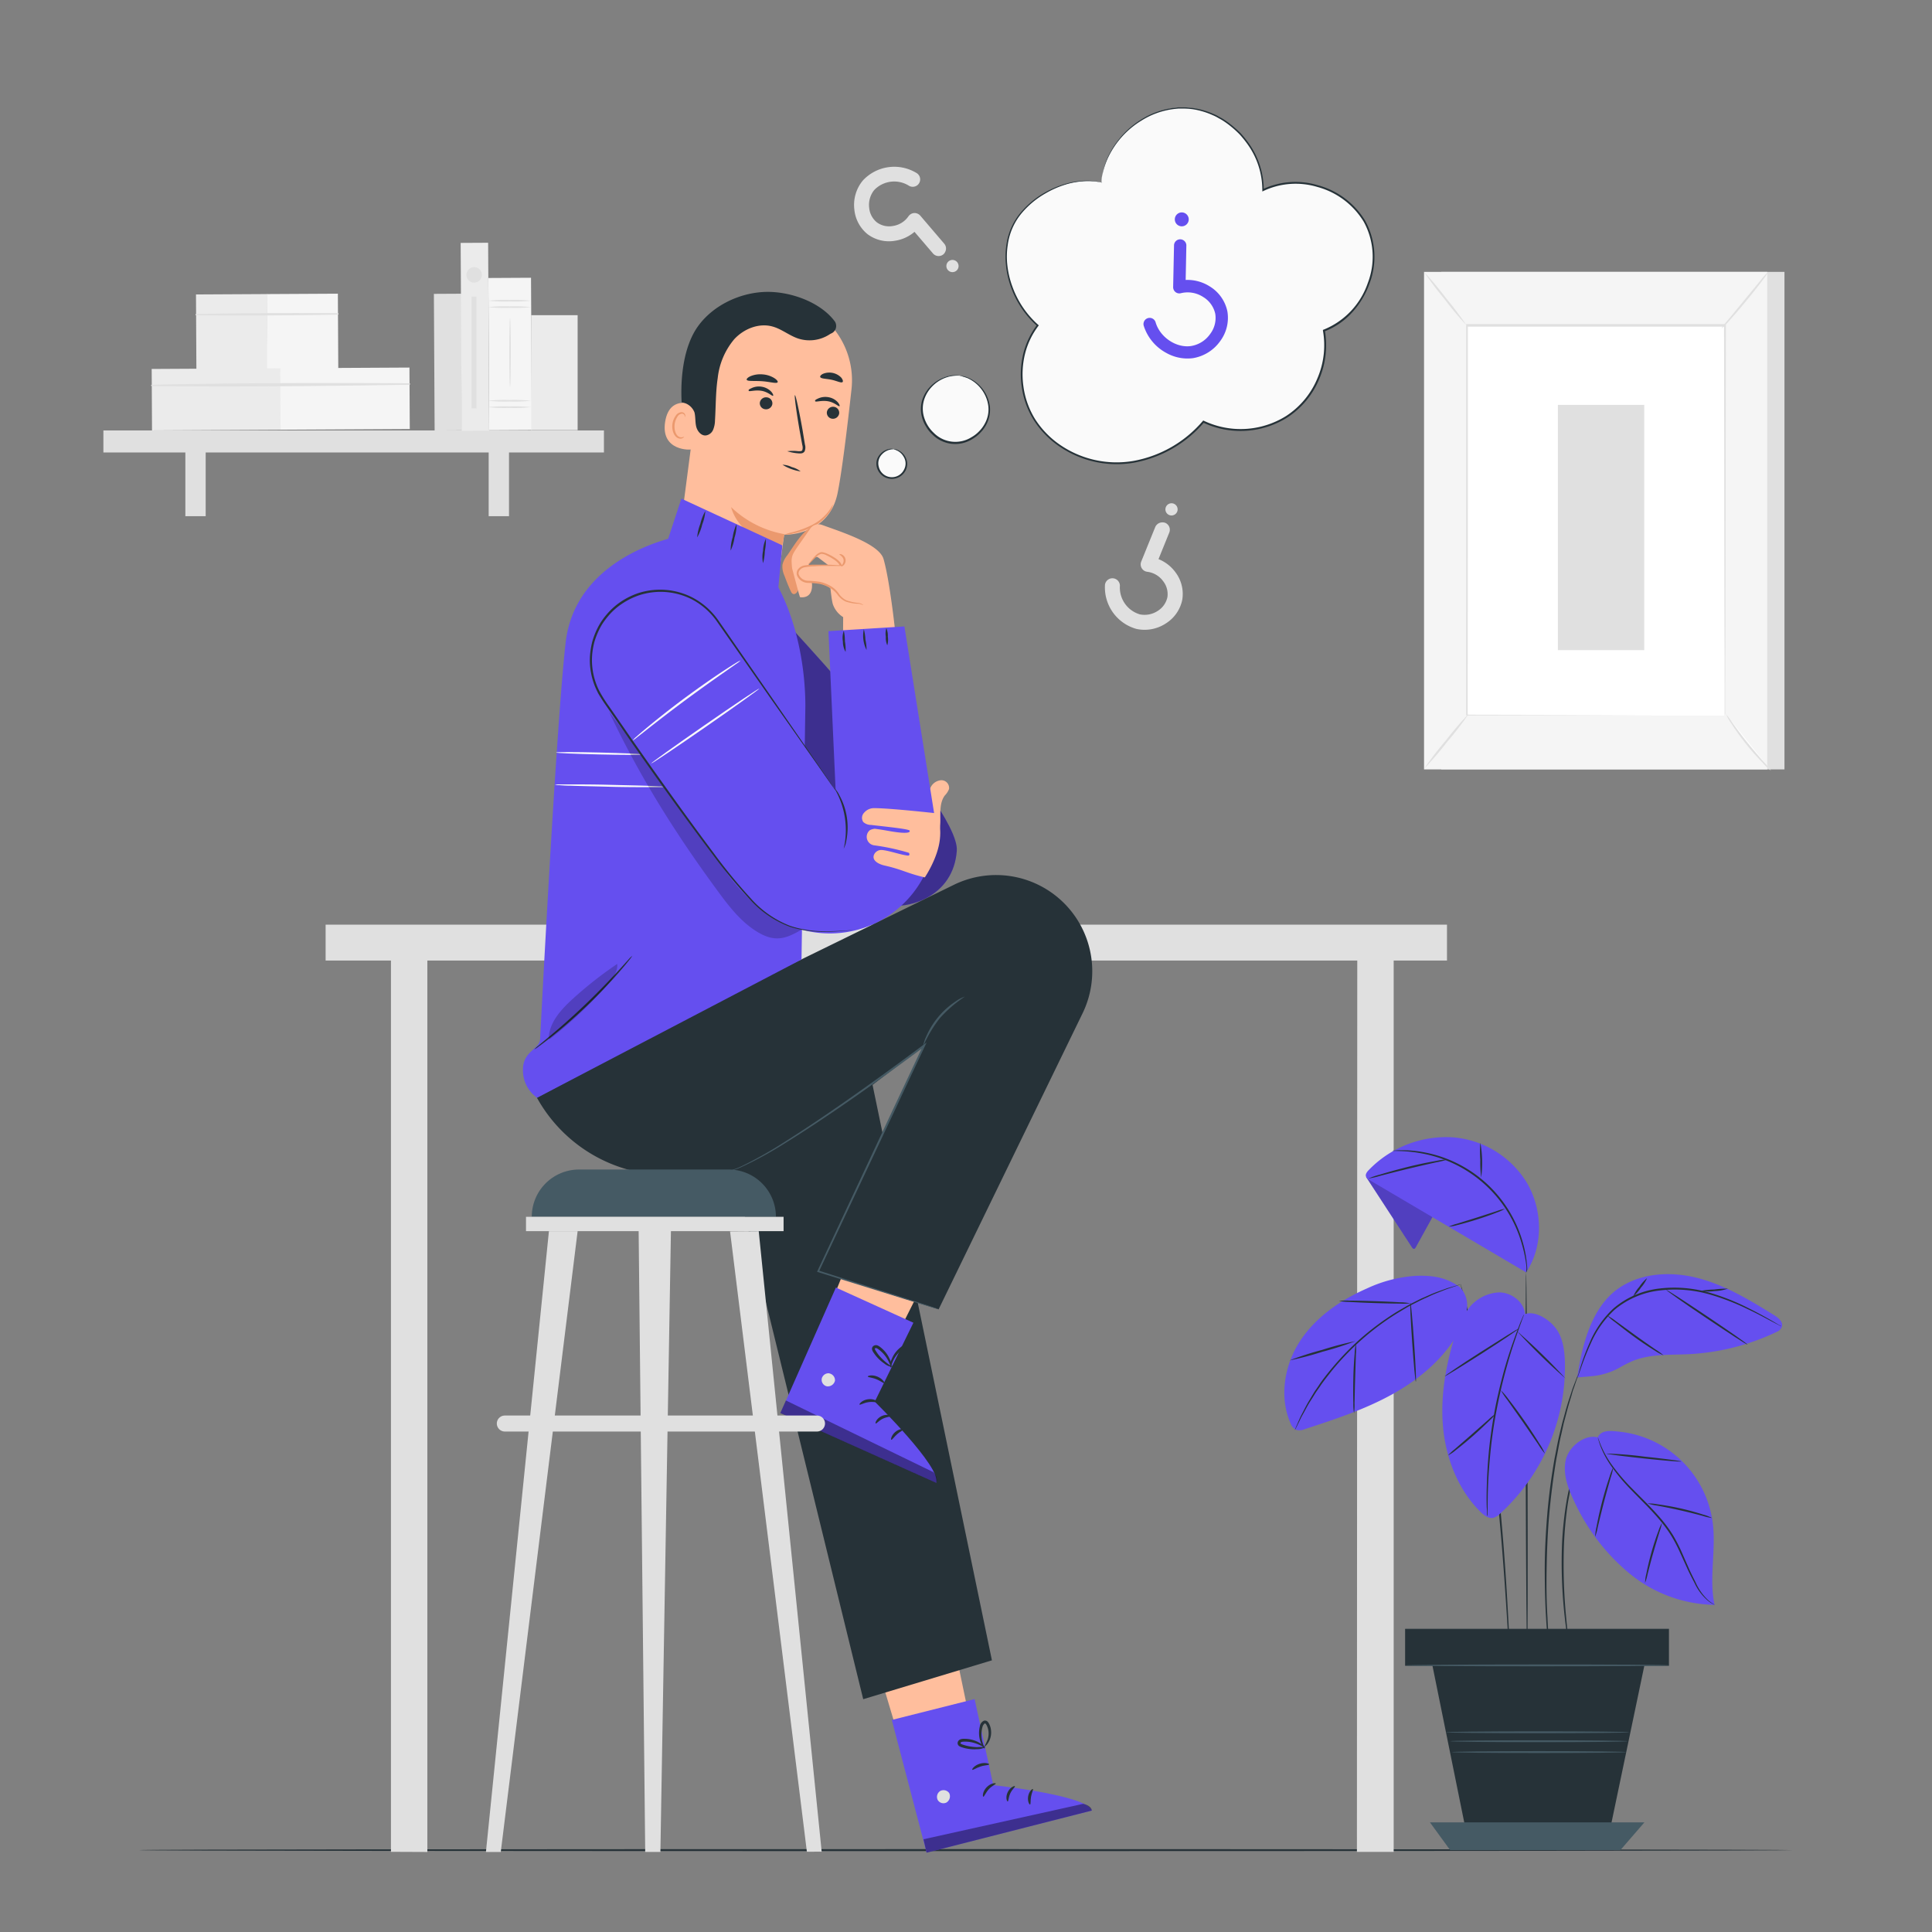 <svg xmlns="http://www.w3.org/2000/svg" viewBox="0 0 500 500"><rect x="0" y="0" width="500" height="500" fill="#808080" stroke="none"/><g id="freepik--background-complete--inject-186"><path d="M300.65,135.2a2,2,0,0,0-1.68,1.21l-3.62,8.92a1.93,1.93,0,0,0,1.58,2.65,6,6,0,0,1,4.1,2.44,5.43,5.43,0,0,1,1.09,4.15,5.56,5.56,0,0,1-2.5,3.53A6.2,6.2,0,0,1,295,159a7.23,7.23,0,0,1-5.17-7.39,1.94,1.94,0,0,0-3.86-.29,11.15,11.15,0,0,0,8.16,11.45,10,10,0,0,0,7.67-1.48,9.45,9.45,0,0,0,4.17-6.07,9.29,9.29,0,0,0-1.79-7.15,10.07,10.07,0,0,0-4.36-3.37l2.79-6.88a1.94,1.94,0,0,0-1.07-2.52A2.06,2.06,0,0,0,300.65,135.2Z" style="fill:#e0e0e0"></path><path d="M304.64,132.45a1.58,1.58,0,1,0-2.09.82A1.59,1.59,0,0,0,304.64,132.45Z" style="fill:#e0e0e0"></path><path d="M244.67,65.07a1.9,1.9,0,0,0-.3-2l-6.21-7.27a2,2,0,0,0-1.58-.67,2,2,0,0,0-1.48.86,5.93,5.93,0,0,1-4,2.49,5.34,5.34,0,0,1-4.16-.93,5.47,5.47,0,0,1-2-3.81,6.11,6.11,0,0,1,1.3-4.55A7.17,7.17,0,0,1,235.12,48a1.92,1.92,0,1,0,2-3.27,11.08,11.08,0,0,0-13.83,2,9.89,9.89,0,0,0-2.19,7.44,9.35,9.35,0,0,0,3.44,6.45,9.23,9.23,0,0,0,7.13,1.68,10,10,0,0,0,5-2.3l4.79,5.6a1.92,1.92,0,0,0,2.7.21A1.88,1.88,0,0,0,244.67,65.07Z" style="fill:#e0e0e0"></path><path d="M245.28,69.85a1.57,1.57,0,0,0,2.44-2,1.57,1.57,0,1,0-2.44,2Z" style="fill:#e0e0e0"></path><rect x="372.99" y="70.36" width="88.83" height="128.76" style="fill:#e0e0e0"></rect><rect x="368.54" y="70.36" width="88.83" height="128.76" style="fill:#f5f5f5"></rect><rect x="379.58" y="84.3" width="66.76" height="100.87" style="fill:#fff"></rect><path d="M446.34,185.17s0-.17,0-.49,0-.81,0-1.43c0-1.27,0-3.12,0-5.53,0-4.84,0-11.88-.06-20.78,0-17.79-.06-43-.1-72.64l.22.23-66.76,0h0l.24-.25c0,38.06,0,73.14-.05,100.87l-.19-.19,48.59.1,13.42,0,3.53,0,1.22,0s-.4,0-1.18,0l-3.49,0-13.38,0-48.71.11h-.2v-.2c0-27.73,0-62.81,0-100.87v-.24h.24l66.76,0h.22v.22c-.05,29.72-.08,55-.11,72.78,0,8.88-.05,15.91-.06,20.73,0,2.39,0,4.23,0,5.49,0,.61,0,1.08,0,1.41S446.34,185.17,446.34,185.17Z" style="fill:#e0e0e0"></path><path d="M457.62,70.36a15.58,15.58,0,0,1-1.58,2.3c-1,1.38-2.5,3.26-4.17,5.29s-3.23,3.82-4.39,5.1a14.73,14.73,0,0,1-2,2,16.66,16.66,0,0,1,1.69-2.21l4.28-5.19,4.27-5.19A16.79,16.79,0,0,1,457.62,70.36Z" style="fill:#e0e0e0"></path><path d="M446.68,184.85a82.49,82.49,0,0,0,11.64,14.56" style="fill:#fff"></path><path d="M458.32,199.41a12.64,12.64,0,0,1-2-1.85,65,65,0,0,1-4.39-4.95,62.55,62.55,0,0,1-3.87-5.38,12.47,12.47,0,0,1-1.35-2.38,17.54,17.54,0,0,1,1.63,2.19c1,1.38,2.36,3.26,4,5.27s3.13,3.76,4.26,5A19.3,19.3,0,0,1,458.32,199.41Z" style="fill:#e0e0e0"></path><path d="M368.53,199l11.63-14.36" style="fill:#fff"></path><path d="M380.16,184.66a85.09,85.09,0,0,1-5.63,7.33,89.58,89.58,0,0,1-6,7,83.31,83.31,0,0,1,5.63-7.33A89.58,89.58,0,0,1,380.16,184.66Z" style="fill:#e0e0e0"></path><path d="M368.54,70.36a83.13,83.13,0,0,1,5.65,6.75,83.17,83.17,0,0,1,5.27,7,78.55,78.55,0,0,1-5.65-6.75A80.62,80.62,0,0,1,368.54,70.36Z" style="fill:#e0e0e0"></path><rect x="403.18" y="104.78" width="22.35" height="63.47" style="fill:#e0e0e0"></rect><rect x="112.38" y="76.04" width="7.11" height="35.36" transform="translate(-0.5 0.62) rotate(-0.31)" style="fill:#e0e0e0"></rect><rect x="50.77" y="76.16" width="18.4" height="19.52" transform="translate(-0.46 0.32) rotate(-0.31)" style="fill:#ebebeb"></rect><rect x="69.09" y="76.06" width="18.4" height="19.52" transform="translate(-0.46 0.42) rotate(-0.31)" style="fill:#f5f5f5"></rect><path d="M50.75,81.6q18.35.15,36.72-.17a.2.2,0,0,0,0-.39C75.23,81,63,81,50.75,81.27a.16.16,0,1,0,0,.33Z" style="fill:#e0e0e0"></path><rect x="39.29" y="95.4" width="33.44" height="15.91" transform="translate(-0.55 0.3) rotate(-0.31)" style="fill:#ebebeb"></rect><rect x="72.56" y="95.22" width="33.44" height="15.91" transform="translate(-0.55 0.48) rotate(-0.31)" style="fill:#f5f5f5"></rect><path d="M39.27,99.91c22.21.25,44.5,0,66.71-.33a.2.2,0,0,0,0-.39c-22.21-.12-44.51-.1-66.71.39a.16.16,0,0,0,0,.33Z" style="fill:#e0e0e0"></path><rect x="26.76" y="111.4" width="129.54" height="5.7" style="fill:#e0e0e0"></rect><rect x="47.97" y="114.14" width="5.26" height="19.45" style="fill:#e0e0e0"></rect><rect x="126.47" y="114.14" width="5.26" height="19.45" style="fill:#e0e0e0"></rect><rect x="119.35" y="62.85" width="7.11" height="48.64" transform="translate(-0.47 0.66) rotate(-0.31)" style="fill:#ebebeb"></rect><rect x="126.49" y="71.92" width="11.04" height="39.41" transform="translate(-0.49 0.71) rotate(-0.31)" style="fill:#f5f5f5"></rect><path d="M137.35,79.48a39.3,39.3,0,0,1-5.52.19,39.3,39.3,0,0,1-5.52-.19,39.3,39.3,0,0,1,5.52-.19A39.3,39.3,0,0,1,137.35,79.48Z" style="fill:#e0e0e0"></path><path d="M137.35,77.82a38.33,38.33,0,0,1-5.52.2,38.33,38.33,0,0,1-5.52-.2,41.21,41.21,0,0,1,5.52-.19A41.21,41.21,0,0,1,137.35,77.82Z" style="fill:#e0e0e0"></path><path d="M137.35,105.37a39.3,39.3,0,0,1-5.52.19,39.3,39.3,0,0,1-5.52-.19,39.3,39.3,0,0,1,5.52-.19A39.3,39.3,0,0,1,137.35,105.37Z" style="fill:#e0e0e0"></path><path d="M137.35,103.71a38.33,38.33,0,0,1-5.52.2,38.33,38.33,0,0,1-5.52-.2,41.21,41.21,0,0,1,5.52-.19A41.21,41.21,0,0,1,137.35,103.71Z" style="fill:#e0e0e0"></path><path d="M132,100.1c-.1,0-.19-4-.19-8.88s.09-8.88.19-8.88.19,4,.19,8.88S132.12,100.1,132,100.1Z" style="fill:#e0e0e0"></path><rect x="137.47" y="81.57" width="12.02" height="29.75" style="fill:#ebebeb"></rect><path d="M124.71,71.14a2,2,0,1,1-2-2A2,2,0,0,1,124.71,71.14Z" style="fill:#e0e0e0"></path><rect x="122.04" y="76.76" width="1.26" height="28.93" style="fill:#e0e0e0"></rect></g><g id="freepik--Floor--inject-186"><path d="M464,478.81c0,.15-95.82.26-214,.26S36,479,36,478.81s95.8-.26,214-.26S464,478.67,464,478.81Z" style="fill:#263238"></path></g><g id="freepik--Character--inject-186"><rect x="84.27" y="239.3" width="290.21" height="9.29" style="fill:#e0e0e0"></rect><polygon points="110.6 479.29 101.18 479.25 101.18 247.37 110.6 247.37 110.6 479.29" style="fill:#e0e0e0"></polygon><polygon points="360.68 479.27 351.17 479.27 351.26 247.37 360.68 247.37 360.68 479.27" style="fill:#e0e0e0"></polygon><path d="M196.73,153.86s51.8,54.27,50.89,66.32-12.51,14.65-16.29,14.18-32.27-32.18-32.27-32.18Z" style="fill:#654FEF"></path><g style="opacity:0.4"><path d="M196.73,153.86s51.8,54.27,50.89,66.32-12.51,14.65-16.29,14.18-32.27-32.18-32.27-32.18Z"></path></g><polygon points="224.33 421.98 238.38 468.97 254.16 460.4 245.19 417.38 224.33 421.98" style="fill:#ffbe9d"></polygon><path d="M252.23,439.72,257.06,462s24.24,2.56,25.53,6.58L239.8,479.47l-9-34.35Z" style="fill:#654FEF"></path><path d="M243.36,463.49a1.8,1.8,0,0,0-.7,2.3,1.72,1.72,0,0,0,2.27.71,1.9,1.9,0,0,0,.73-2.44,1.8,1.8,0,0,0-2.45-.48" style="fill:#e0e0e0"></path><g style="opacity:0.4"><path d="M239.8,479.47,239,476l41.32-9.17s2.11.35,2.24,1.74Z"></path></g><path d="M257.7,461.57c.05.21-1,.57-1.83,1.51s-1.18,1.95-1.39,1.91-.21-1.32.84-2.43S257.7,461.37,257.7,461.57Z" style="fill:#263238"></path><path d="M262.66,462.28c.1.19-.71.78-1.2,1.84s-.45,2.05-.66,2.1-.64-1.11,0-2.42S262.61,462.08,262.66,462.28Z" style="fill:#263238"></path><path d="M266.58,467c-.18.09-.73-.88-.49-2.16s1.11-2,1.24-1.83-.32.92-.5,2S266.79,466.93,266.58,467Z" style="fill:#263238"></path><path d="M256,456.62c0,.22-1.08.17-2.24.55s-2,1-2.14.84.54-1.12,1.92-1.55S256.1,456.43,256,456.62Z" style="fill:#263238"></path><path d="M255,452.15a4.1,4.1,0,0,1-2.15.54,9.85,9.85,0,0,1-2.42-.12,8.27,8.27,0,0,1-1.39-.34,2.63,2.63,0,0,1-.78-.33.94.94,0,0,1-.38-1.09,1.17,1.17,0,0,1,.79-.71,2.94,2.94,0,0,1,.84-.1,8.31,8.31,0,0,1,1.44.12,7.62,7.62,0,0,1,2.31.79c1.23.67,1.77,1.36,1.71,1.42s-.73-.44-1.93-.94a9.12,9.12,0,0,0-2.19-.59,8.25,8.25,0,0,0-1.33-.06c-.48,0-.87.09-.93.32s0,.12.11.23a2.05,2.05,0,0,0,.57.25,11.31,11.31,0,0,0,1.29.35,12.73,12.73,0,0,0,2.28.27A16.87,16.87,0,0,1,255,452.15Z" style="fill:#263238"></path><path d="M254.78,452.52c-.06.05-.67-.59-1.09-1.92a7.11,7.11,0,0,1-.31-2.42,7.57,7.57,0,0,1,.21-1.45,1.86,1.86,0,0,1,1.1-1.43,1,1,0,0,1,1,.37,2.94,2.94,0,0,1,.42.73,4.56,4.56,0,0,1,.37,1.45,5,5,0,0,1-.35,2.44c-.55,1.33-1.36,1.8-1.39,1.73a17.7,17.7,0,0,0,.89-1.9,5.14,5.14,0,0,0,.17-2.19,4.66,4.66,0,0,0-.36-1.23c-.18-.44-.45-.76-.6-.67s-.49.49-.57.89a6.88,6.88,0,0,0-.24,1.3,7.93,7.93,0,0,0,.13,2.24C254.46,451.74,254.89,452.46,254.78,452.52Z" style="fill:#263238"></path><path d="M186.2,288c.52,2.08,37.2,151.75,37.2,151.75l33.31-10.06-31.45-151.6Z" style="fill:#263238"></path><path d="M181.29,96.75l-5.82,44.72a13.42,13.42,0,0,0,12.23,15.1h0a13.42,13.42,0,0,0,14.38-11.66c.43-3.37.8-6.17.87-6.52,0,0,11.53.42,13.81-10.74,1.11-5.4,2.48-16.69,3.61-26.92a21.22,21.22,0,0,0-17.1-23.15l-1.08-.21C190.42,75.81,182.53,84.94,181.29,96.75Z" style="fill:#ffbe9d"></path><path d="M203,138.24a26.56,26.56,0,0,1-13.79-7s1.9,8.71,13.26,9.85Z" style="fill:#eb996e"></path><path d="M217.17,107.05a1.63,1.63,0,0,1-1.85,1.31A1.56,1.56,0,0,1,214,106.6a1.62,1.62,0,0,1,1.85-1.31A1.56,1.56,0,0,1,217.17,107.05Z" style="fill:#263238"></path><path d="M217.26,105.12c-.23.17-1.27-1-3-1.28s-3.15.29-3.29,0,.2-.45.82-.74a4.53,4.53,0,0,1,2.69-.29,4.21,4.21,0,0,1,2.33,1.28C217.27,104.64,217.38,105.05,217.26,105.12Z" style="fill:#263238"></path><path d="M199.88,104.59a1.64,1.64,0,0,1-1.86,1.32,1.56,1.56,0,0,1-1.37-1.76,1.63,1.63,0,0,1,1.85-1.31A1.56,1.56,0,0,1,199.88,104.59Z" style="fill:#263238"></path><path d="M200.07,102.42c-.24.17-1.28-1-3-1.28s-3.15.29-3.3,0,.2-.44.83-.74a4.49,4.49,0,0,1,2.68-.29,4.31,4.31,0,0,1,2.34,1.28C200.08,101.94,200.19,102.35,200.07,102.42Z" style="fill:#263238"></path><path d="M203.74,116.78a11.51,11.51,0,0,1,2.89,0c.44,0,.88,0,1-.26a2.32,2.32,0,0,0,0-1.35l-.66-3.6c-.89-5.1-1.44-9.27-1.24-9.3s1.1,4.08,2,9.18c.2,1.26.4,2.46.59,3.61a2.57,2.57,0,0,1-.1,1.76,1.14,1.14,0,0,1-.85.51,3.6,3.6,0,0,1-.76,0A12.54,12.54,0,0,1,203.74,116.78Z" style="fill:#263238"></path><path d="M201.25,98.92c-.26.44-1.93-.11-4-.26s-3.8.09-4-.38c-.09-.22.28-.61,1-.93a6.59,6.59,0,0,1,3.1-.46,6.67,6.67,0,0,1,3,.94C201.06,98.28,201.37,98.71,201.25,98.92Z" style="fill:#263238"></path><path d="M218.06,98.87c-.38.33-1.49-.31-2.91-.6s-2.68-.24-2.88-.7c-.08-.22.18-.58.78-.85a4.31,4.31,0,0,1,4.66,1C218.14,98.27,218.23,98.7,218.06,98.87Z" style="fill:#263238"></path><path d="M180.62,105.21c-.18-.12-7.25-3.75-8.48,3.94s6.75,7.34,6.8,7.12S180.62,105.21,180.62,105.21Z" style="fill:#ffbe9d"></path><path d="M177.05,113s-.14.07-.39.14a1.3,1.3,0,0,1-1-.14c-.77-.42-1.25-1.82-1.06-3.22a4.46,4.46,0,0,1,.68-1.86,1.54,1.54,0,0,1,1.17-.86.69.69,0,0,1,.73.49c.07.23,0,.38,0,.4s.18-.11.17-.43a.9.9,0,0,0-.23-.54,1.09,1.09,0,0,0-.71-.31,1.92,1.92,0,0,0-1.59,1,4.59,4.59,0,0,0-.8,2.07c-.2,1.56.36,3.14,1.42,3.64a1.5,1.5,0,0,0,1.26,0C177,113.17,177.08,113,177.05,113Z" style="fill:#eb996e"></path><path d="M176.41,104.13a4.1,4.1,0,0,1,3.32,2.6c.29,1.18.16,2.44.44,3.63s1.22,2.39,2.44,2.34a2.41,2.41,0,0,0,1.93-1.44,6.63,6.63,0,0,0,.5-2.46c.23-3.66.16-7.35.71-11a18.74,18.74,0,0,1,4.26-10c2.48-2.7,6.38-4.28,9.91-3.3,2.34.64,4.28,2.3,6.58,3.09a9.51,9.51,0,0,0,8.26-1.1,2.56,2.56,0,0,1,.42-.22,2.09,2.09,0,0,0,1.19-2.25,1.92,1.92,0,0,0-.31-.82C212.21,78,204,75.2,197.52,75.57s-13.13,3.62-16.91,8.91-4.54,13.5-4.2,19.65" style="fill:#263238"></path><path d="M207.2,122a12.14,12.14,0,0,1-4.7-1.73,6.09,6.09,0,0,1,2.44.62A6.16,6.16,0,0,1,207.2,122Z" style="fill:#263238"></path><path d="M215.56,130.62a4.89,4.89,0,0,1-.95,2.08,11.67,11.67,0,0,1-4.18,3.6,19.7,19.7,0,0,1-5.21,1.78,7.93,7.93,0,0,1-2.26.29,13.57,13.57,0,0,1,2.17-.65,25.53,25.53,0,0,0,5.06-1.88,12.8,12.8,0,0,0,4.12-3.36C215.16,131.39,215.48,130.58,215.56,130.62Z" style="fill:#eb996e"></path><path d="M210.14,136.33c-2.71,1.35-4.7,5-6.42,7.42a5.91,5.91,0,0,0-1.22,2.39,5.55,5.55,0,0,0,.49,2.79c.49,1.33,1,2.64,1.6,3.94.16.38.37.79.77.88s.92-.38,1.13-.85a13.83,13.83,0,0,0,.63-3.76A3.91,3.91,0,0,1,209,146" style="fill:#eb996e"></path><path d="M214.42,146.31l-2.63-2a.79.79,0,0,0-1.1.09l-1.4,1.62h0l.74,4.09c.86,5.25-3,4.43-3,4.43l-.31-1-1.71-6.4c-.34-3.06-.1-3.42,1.39-5.63l3.26-4.66a2.62,2.62,0,0,1,3.09-1c4.68,1.73,14.77,4.85,15.91,8.82,2.07,7.22,3.74,25.65,3.77,26h0L218.14,172h0l.07-12.29a6.41,6.41,0,0,1-2.68-3.38c-.6-2.17-1.11-10-1.11-10" style="fill:#ffbe9d"></path><path d="M224.29,148.72s-.15.25-.54.58a4.57,4.57,0,0,1-1.94,1,3.53,3.53,0,0,1-1.55,0,2.77,2.77,0,0,1-1.52-1c-.84-1-1-2.42-1.7-3.45a6.69,6.69,0,0,0-1.47-1.21,14.22,14.22,0,0,0-1.6-.89,2.88,2.88,0,0,0-1.46-.41,3,3,0,0,0-1.16.69c-1.29,1.19-2,2.09-2.07,2s.13-.25.43-.66a14.4,14.4,0,0,1,1.39-1.63,3.25,3.25,0,0,1,1.32-.83,1.27,1.27,0,0,1,.48,0,3.15,3.15,0,0,1,.44.11,5.26,5.26,0,0,1,.83.32,11.74,11.74,0,0,1,1.67.89,6.63,6.63,0,0,1,1.62,1.33c.84,1.22.94,2.61,1.65,3.46a2.73,2.73,0,0,0,2.63.9,5,5,0,0,0,1.89-.78C224,148.86,224.26,148.69,224.29,148.72Z" style="fill:#eb996e"></path><path d="M222.71,153.06a18.38,18.38,0,0,1-7.79-2.25,24.09,24.09,0,0,1,3.92,1.06A24.59,24.59,0,0,1,222.71,153.06Z" style="fill:#eb996e"></path><path d="M217.64,146.37c-3.74,0-4.18-.17-8.41.06a6.14,6.14,0,0,0-1.86.3,2,2,0,0,0-1.28,1.3c-.29,1.16.88,2.21,2,2.48s2.4.06,3.56.33a7.82,7.82,0,0,1,4.69,2.75c2.44,3.45,5,1.79,6.66,3l4.36-2.76-1.54-6.44-8.22-1" style="fill:#ffbe9d"></path><path d="M223.42,156.62a4.75,4.75,0,0,0-1.19-.37,10.89,10.89,0,0,1-3.46-.61,5.58,5.58,0,0,1-1.9-1.57,6.54,6.54,0,0,0-1.93-1.84,9.83,9.83,0,0,0-2.74-1.1,24.14,24.14,0,0,0-3.23-.28,3.12,3.12,0,0,1-2.73-2,1.76,1.76,0,0,1,.42-1.68,2.76,2.76,0,0,1,1.39-.81,17.87,17.87,0,0,1,2.8-.23c.86,0,1.67,0,2.41,0,1.48,0,2.66.1,3.48.14a6.66,6.66,0,0,1,1.28.1,5.09,5.09,0,0,1-1.28.1c-.82,0-2,0-3.48,0-.73,0-1.53,0-2.39.09a16.77,16.77,0,0,0-2.7.26c-.85.18-1.72,1-1.44,1.88a2.63,2.63,0,0,0,2.31,1.6,23,23,0,0,1,3.28.3,10,10,0,0,1,2.88,1.2,6.72,6.72,0,0,1,2,2,5.28,5.28,0,0,0,1.73,1.51,12.39,12.39,0,0,0,3.33.74,2.6,2.6,0,0,1,.91.35C223.35,156.53,223.43,156.6,223.42,156.62Z" style="fill:#eb996e"></path><path d="M217.22,143.45c0-.06.27-.11.66.06a1.71,1.71,0,0,1,.4,2.81c-.32.28-.59.3-.62.24s.16-.2.35-.48a1.8,1.8,0,0,0,.31-1.2,1.7,1.7,0,0,0-.63-1C217.43,143.61,217.21,143.53,217.22,143.45Z" style="fill:#eb996e"></path><polygon points="225.59 311.08 207.35 356.61 225.05 359.72 244.79 320.45 225.59 311.08" style="fill:#ffbe9d"></polygon><path d="M236.39,342.32l-10,20.43s17.38,17.07,15.89,21l-40.3-18.07,14.35-32.46Z" style="fill:#654FEF"></path><path d="M214.67,355.42a1.79,1.79,0,0,0-2,1.36,1.73,1.73,0,0,0,1.33,2,1.9,1.9,0,0,0,2.09-1.46,1.79,1.79,0,0,0-1.62-1.9" style="fill:#e0e0e0"></path><g style="opacity:0.4"><path d="M201.94,365.71l1.45-3.27L241.57,381s1.44,1.58.67,2.76Z"></path></g><path d="M227.09,362.83c-.09.2-1.12-.15-2.37.05s-2.14.79-2.28.63.65-1.16,2.17-1.38S227.21,362.67,227.09,362.83Z" style="fill:#263238"></path><path d="M230.53,366.48c0,.21-1,.16-2.08.69s-1.63,1.33-1.82,1.23.18-1.26,1.49-1.9S230.61,366.29,230.53,366.48Z" style="fill:#263238"></path><path d="M230.67,372.61c-.2,0,0-1.14,1-2s2.11-.87,2.12-.67-.82.52-1.62,1.23S230.87,372.68,230.67,372.61Z" style="fill:#263238"></path><path d="M228.86,357.93c-.16.14-.94-.54-2.09-1s-2.17-.46-2.19-.68,1.12-.54,2.46,0S229,357.81,228.86,357.93Z" style="fill:#263238"></path><path d="M230.82,353.77a4.22,4.22,0,0,1-2-.92,9.74,9.74,0,0,1-1.82-1.59,9.53,9.53,0,0,1-.88-1.14,2.5,2.5,0,0,1-.4-.75.92.92,0,0,1,.38-1.08,1.18,1.18,0,0,1,1.06-.07,3.11,3.11,0,0,1,.71.45,8.53,8.53,0,0,1,1.07,1,7.81,7.81,0,0,1,1.31,2.06,3.59,3.59,0,0,1,.45,2.17c-.12,0-.3-.8-.93-1.94a8.44,8.44,0,0,0-1.34-1.82,9.66,9.66,0,0,0-1-.88c-.38-.3-.74-.47-.93-.32s-.09.08-.06.24a2.11,2.11,0,0,0,.29.55,13.27,13.27,0,0,0,.79,1.09,13,13,0,0,0,1.62,1.62C230.13,353.27,230.87,353.66,230.82,353.77Z" style="fill:#263238"></path><path d="M230.43,353.93a3.51,3.51,0,0,1,.34-2.18,7.1,7.1,0,0,1,1.27-2.09,7.26,7.26,0,0,1,1.06-1,1.85,1.85,0,0,1,1.75-.44,1.07,1.07,0,0,1,.59.94,3,3,0,0,1-.13.84,4.93,4.93,0,0,1-.6,1.36,5.3,5.3,0,0,1-1.8,1.7,2.87,2.87,0,0,1-2.17.48,19.42,19.42,0,0,0,1.89-.93,5.24,5.24,0,0,0,1.49-1.62,4.78,4.78,0,0,0,.48-1.18c.13-.45.12-.87-.06-.9a1.31,1.31,0,0,0-1,.34,7.69,7.69,0,0,0-1,.87,8.06,8.06,0,0,0-1.29,1.84C230.67,353.12,230.55,354,230.43,353.93Z" style="fill:#263238"></path><path d="M190.68,256.48,246.84,229a24.89,24.89,0,0,1,29.24,5.47h0a24.9,24.9,0,0,1,4.09,27.77l-37.26,76.62L211.74,329l27.41-58.4-30.84,23.5A48.46,48.46,0,0,1,179.36,304l-8.08.07a38.77,38.77,0,0,1-32.33-20h0Z" style="fill:#263238"></path><path d="M242.91,338.84s-.2,0-.58-.15l-1.65-.49-6.29-1.92-22.72-7.07-.22-.07.1-.22c5.5-11.76,12.36-26.41,19.77-42.26,2.63-5.58,5.18-11,7.6-16.16l.38.31c-14.14,10.54-26.8,19.29-36.14,25.05a97.94,97.94,0,0,1-11.3,6.18,17.67,17.67,0,0,1-3.28,1.11,4.76,4.76,0,0,1-.89.12h-.3s.41,0,1.17-.22a19.8,19.8,0,0,0,3.23-1.18,104.88,104.88,0,0,0,11.2-6.3c9.28-5.83,21.89-14.63,36-25.17l.82-.61-.43.92c-2.42,5.15-5,10.58-7.58,16.16-7.45,15.84-14.34,30.47-19.87,42.22l-.13-.29,22.66,7.24,6.26,2,1.63.55Z" style="fill:#455a64"></path><path d="M249.71,257.92a32.88,32.88,0,0,0-6.47,5.57,32.35,32.35,0,0,0-4.35,7.35,8.32,8.32,0,0,1,.74-2.43,20.83,20.83,0,0,1,7.81-9.33A8.19,8.19,0,0,1,249.71,257.92Z" style="fill:#455a64"></path><path d="M130.65,366.34h80.78a2.07,2.07,0,0,1,2.08,2h0a2.09,2.09,0,0,1-2.08,2.14H130.65a2.08,2.08,0,0,1-2.07-2.08h0A2.07,2.07,0,0,1,130.65,366.34Z" style="fill:#e0e0e0"></path><path d="M200.81,314.91H137.62a12.24,12.24,0,0,1,12.24-12.24h38.7a12.24,12.24,0,0,1,12.25,12.24Z" style="fill:#455a64"></path><rect x="136.13" y="314.91" width="66.66" height="3.71" style="fill:#e0e0e0"></rect><polygon points="142.06 318.63 125.76 479.29 129.6 479.29 149.49 318.63 142.06 318.63" style="fill:#e0e0e0"></polygon><polygon points="196.36 318.63 212.65 479.21 208.82 479.23 188.94 318.69 196.36 318.63" style="fill:#e0e0e0"></polygon><polygon points="173.66 317.21 170.91 479.28 166.98 479.28 165.26 316.77 173.66 317.21" style="fill:#e0e0e0"></polygon><polygon points="172.38 141.07 176.34 129.05 202.47 141.14 201.27 153.86 188.25 157.56 175.47 149.73 172.38 141.07" style="fill:#654FEF"></polygon><path d="M139,284.1a8.68,8.68,0,0,1-3.66-7.29c0-4.82,4.3-5.22,4.44-7.89,1.43-27.55,4.55-84.62,6.61-102.63,2.59-22.7,29.19-27.49,29.19-27.49l21.95,5.39v1.66c7.6,9.77,10.89,24.5,10.9,36.88l-1,65.58Z" style="fill:#654FEF"></path><path d="M163.63,247.37a7.46,7.46,0,0,1-.82,1.12c-.54.7-1.37,1.69-2.41,2.89-2.08,2.41-5.07,5.64-8.59,9s-6.88,6.2-9.38,8.16c-1.26,1-2.28,1.76-3,2.28a6.48,6.48,0,0,1-1.16.76,6.78,6.78,0,0,1,1-.92l2.89-2.4c2.44-2,5.76-4.91,9.26-8.26s6.53-6.52,8.68-8.86l2.53-2.79A6.67,6.67,0,0,1,163.63,247.37Z" style="fill:#263238"></path><g style="opacity:0.2"><path d="M142,268.83c.08-4.15,3.19-7.57,6.27-10.36a101.34,101.34,0,0,1,11.46-9c.2,2-1.18,3.83-2.52,5.37a108.09,108.09,0,0,1-14.88,14.05"></path></g><path d="M180.43,139.08a12.21,12.21,0,0,1,.81-3.49,12.38,12.38,0,0,1,1.3-3.33,12.21,12.21,0,0,1-.81,3.49A12.78,12.78,0,0,1,180.43,139.08Z" style="fill:#263238"></path><path d="M190.62,135.67a11.7,11.7,0,0,1-.53,3.47,12.08,12.08,0,0,1-1,3.35,11.74,11.74,0,0,1,.53-3.47A12.08,12.08,0,0,1,190.62,135.67Z" style="fill:#263238"></path><path d="M198.21,139.46a13.66,13.66,0,0,1-.27,3.15,14,14,0,0,1-.46,3.14,7.62,7.62,0,0,1,0-3.2A7.75,7.75,0,0,1,198.21,139.46Z" style="fill:#263238"></path><path d="M171.83,203.64a4.39,4.39,0,0,1-1.1.08c-.72,0-1.75,0-3,0-2.55,0-6.07,0-10-.11s-7.42-.17-10-.27c-1.28,0-2.31-.09-3-.14a4.24,4.24,0,0,1-1.11-.12,5.35,5.35,0,0,1,1.11-.08c.72,0,1.75,0,3,0,2.55,0,6.07,0,10,.11s7.42.16,10,.26l3,.14A4.11,4.11,0,0,1,171.83,203.64Z" style="fill:#fafafa"></path><path d="M166.26,195.25c0,.15-5,.15-11.2,0s-11.18-.35-11.18-.5,5-.15,11.19,0S166.26,195.11,166.26,195.25Z" style="fill:#fafafa"></path><g style="opacity:0.2"><path d="M156.75,182.32c8,17.42,17.78,33.06,29.15,48.48,2.93,4,6.07,8,10.3,10.49s7,1.83,11.27-.72c-4.73-1.51-6-2-10-4.89a47.84,47.84,0,0,1-10.09-10.77c-10-13.76-19.76-27.93-29.78-41.69"></path></g><path d="M239.92,207.09a9.72,9.72,0,0,1,.93-3.33,3.3,3.3,0,0,1,2.76-1.84,2,2,0,0,1,2,2.27,5,5,0,0,1-1.11,1.7c-1.27,1.74-1.15,4.09-1.14,6.24s-.26,4.61-2,5.9" style="fill:#ffbe9d"></path><path d="M160.58,156.89a18.16,18.16,0,0,0-4.06,25.87l36.54,48.12a27.39,27.39,0,0,0,33.75,7.91h0a27.4,27.4,0,0,0,15.3-26.07l-8.05-50.6-19.66,1.22,1.86,41.21-30.42-43.23a18.17,18.17,0,0,0-25.26-4.43Z" style="fill:#654FEF"></path><path d="M239.34,227.07c-4.84-1.13-5.66-2-10.49-3.09-1.44-.34-3.29-1.27-2.65-2.8a2.07,2.07,0,0,1,2.06-1.2c1.88.16,4.91,1.28,6.73,1.45.45,0,.44-.41.24-.72a57.08,57.08,0,0,0-9-1.94,2.22,2.22,0,0,1-1.11-3.92,3.47,3.47,0,0,1,1.29-.37c1.94.28,1.94.28,4,.64,5.79,1,5-.14,5-.14,0-.44-6.59-1.08-10-1.49a2.94,2.94,0,0,1-2-.76,1.92,1.92,0,0,1,.23-2.41,3.38,3.38,0,0,1,2.33-1.17c3.77-.07,16.15,1.31,16.15,1.31s1.62,2.2,1.12,6.71C242.73,222.11,239.34,227.07,239.34,227.07Z" style="fill:#ffbe9d"></path><path d="M221.83,240.57s-.18,0-.52.08l-1.54.16c-1.36.12-3.36.31-6,.34a28.94,28.94,0,0,1-9.32-1.29,26.27,26.27,0,0,1-10.29-7,136.58,136.58,0,0,1-9.65-11.64c-3.29-4.33-6.73-9-10.31-13.95s-7.28-10.18-11.09-15.63l-5.77-8.33c-.49-.71-1-1.42-1.46-2.14l-.7-1.11a10,10,0,0,1-.63-1.16,17.69,17.69,0,0,1-1.64-5.05,17.21,17.21,0,0,1-.1-5.31,20.77,20.77,0,0,1,.5-2.59,21.21,21.21,0,0,1,.89-2.46,19.29,19.29,0,0,1,1.2-2.3,18.56,18.56,0,0,1,1.53-2.08,17.87,17.87,0,0,1,3.77-3.4,19.25,19.25,0,0,1,4.48-2.21,18.59,18.59,0,0,1,4.82-.87,18.31,18.31,0,0,1,9.19,2,18.68,18.68,0,0,1,6.71,5.92q2.48,3.56,4.79,6.92l8.6,12.42,12.42,18,3.36,4.91c.37.55.65,1,.86,1.28l.28.45a5.07,5.07,0,0,1-.33-.42l-.9-1.25L211.6,198,199,180.11l-8.65-12.39-4.82-6.9a18.25,18.25,0,0,0-6.55-5.75,17.89,17.89,0,0,0-13.63-1,18.78,18.78,0,0,0-4.35,2.16,16.9,16.9,0,0,0-3.67,3.3,18.36,18.36,0,0,0-1.48,2,17.6,17.6,0,0,0-1.16,2.24,18.44,18.44,0,0,0-.87,2.39,19.34,19.34,0,0,0-.49,2.52,17.68,17.68,0,0,0,1.7,10,36.5,36.5,0,0,0,2.74,4.35l5.77,8.34c3.8,5.45,7.5,10.68,11.06,15.63s7,9.64,10.26,14a139.3,139.3,0,0,0,9.58,11.65,26.19,26.19,0,0,0,10.11,7,29.13,29.13,0,0,0,9.23,1.36c2.58,0,4.58-.16,5.94-.25l1.54-.1C221.65,240.57,221.83,240.57,221.83,240.57Z" style="fill:#263238"></path><path d="M218.35,219.65a21.24,21.24,0,0,0-2.52-15.82,7.21,7.21,0,0,1,1.41,2,17.06,17.06,0,0,1,1.91,5.59,17.25,17.25,0,0,1-.08,5.9A7.24,7.24,0,0,1,218.35,219.65Z" style="fill:#263238"></path><path d="M218.84,168.71a5.37,5.37,0,0,1-.7-2.7,5.43,5.43,0,0,1,.24-2.78,12.4,12.4,0,0,1,.28,2.74A12.17,12.17,0,0,1,218.84,168.71Z" style="fill:#263238"></path><path d="M224.26,168.21a8.12,8.12,0,0,1-.7-5.37,11.71,11.71,0,0,1,.4,2.68A12.06,12.06,0,0,1,224.26,168.21Z" style="fill:#263238"></path><path d="M229.63,167a4.75,4.75,0,0,1-.38-2.2,4.94,4.94,0,0,1,.14-2.23,4.91,4.91,0,0,1,.38,2.2A5.11,5.11,0,0,1,229.63,167Z" style="fill:#263238"></path><path d="M196.52,178.19c.08.11-6.12,4.55-13.85,9.91s-14.06,9.61-14.15,9.49,6.12-4.56,13.85-9.92S196.44,178.07,196.52,178.19Z" style="fill:#fafafa"></path><path d="M191.68,170.93a6.82,6.82,0,0,1-1.09.84l-3.05,2.14c-2.59,1.8-6.14,4.32-10,7.17s-7.3,5.53-9.78,7.47c-1.18.93-2.16,1.7-2.94,2.3a6.57,6.57,0,0,1-1.12.8,6.58,6.58,0,0,1,1-1c.66-.59,1.63-1.42,2.84-2.43,2.42-2,5.83-4.74,9.7-7.6s7.46-5.34,10.1-7.07c1.32-.86,2.39-1.55,3.15-2A6.77,6.77,0,0,1,191.68,170.93Z" style="fill:#fafafa"></path></g><g id="freepik--Plant--inject-186"><rect x="363.77" y="421.65" width="68.04" height="9.35" style="fill:#263238"></rect><path d="M431.92,431.11H363.65v-9.58h68.27Zm-68-.23h67.81v-9.12H363.88Z" style="fill:#263238"></path><polygon points="370.07 427.88 379.87 476.2 416.11 476.2 425.57 431 370.07 427.88" style="fill:#263238"></polygon><polygon points="370.07 471.63 375.3 478.81 419.35 478.81 425.57 471.63 370.07 471.63" style="fill:#455a64"></polygon><path d="M395.23,429.3c-.13,0-.3-22.39-.38-50s0-50,.1-50,.31,22.38.38,50S395.37,429.29,395.23,429.3Z" style="fill:#263238"></path><path d="M410.39,373.28a3.17,3.17,0,0,1-.18.52l-.61,1.45c-.14.32-.29.66-.45,1l-.45,1.27c-.16.46-.34.95-.52,1.46s-.33,1.08-.51,1.66a68.76,68.76,0,0,0-1.9,8.33,101.05,101.05,0,0,0-1,10.42,142.32,142.32,0,0,0,.53,19c.22,2.43.44,4.39.61,5.75.07.63.12,1.15.17,1.56a2.08,2.08,0,0,1,0,.55,4,4,0,0,1-.12-.53c-.07-.41-.15-.93-.26-1.56-.22-1.35-.49-3.31-.76-5.74a126.39,126.39,0,0,1-.68-19.08,96,96,0,0,1,1.1-10.47,63.54,63.54,0,0,1,2-8.36c.19-.58.34-1.14.54-1.66s.38-1,.56-1.45l.49-1.27c.17-.38.34-.72.49-1l.69-1.41A2,2,0,0,1,410.39,373.28Z" style="fill:#263238"></path><path d="M408.65,355.17a5.25,5.25,0,0,1-.22.74l-.71,2.08c-.15.46-.33,1-.52,1.5s-.35,1.16-.54,1.81c-.4,1.3-.86,2.77-1.27,4.42l-.69,2.59c-.2.91-.41,1.85-.63,2.83-.48,1.95-.82,4.07-1.26,6.28-.75,4.44-1.41,9.36-1.87,14.54s-.61,10.15-.68,14.66,0,8.57.23,12c.06,1.71.17,3.25.26,4.6s.16,2.52.25,3.47.12,1.64.16,2.19a3.73,3.73,0,0,1,0,.77,3.92,3.92,0,0,1-.12-.76c-.07-.54-.15-1.27-.26-2.18s-.23-2.12-.33-3.47-.25-2.89-.33-4.6c-.23-3.41-.32-7.48-.34-12s.22-9.5.65-14.7,1.13-10.13,1.91-14.58c.45-2.22.81-4.34,1.3-6.29.23-1,.46-1.92.67-2.83l.72-2.59c.43-1.65.91-3.12,1.34-4.41.21-.64.4-1.24.58-1.8l.57-1.49.79-2.05A4.76,4.76,0,0,1,408.65,355.17Z" style="fill:#263238"></path><path d="M390.93,433.26a1.14,1.14,0,0,1,0-.27c0-.2,0-.45-.07-.77,0-.71-.11-1.7-.2-3-.16-2.61-.39-6.33-.68-10.9-.59-9.21-1.44-21.93-3-35.91-.79-7-1.71-13.63-2.66-19.65-.51-3-1-5.87-1.49-8.53s-1-5.14-1.47-7.39-.95-4.29-1.35-6.08-.78-3.32-1.09-4.57l-.71-2.88c-.07-.31-.13-.56-.17-.75a2,2,0,0,1-.05-.27,1.46,1.46,0,0,1,.1.25c.05.2.12.44.21.74l.8,2.87c.35,1.24.75,2.77,1.17,4.55s.95,3.8,1.42,6.06,1,4.73,1.53,7.4,1,5.52,1.54,8.53c1,6,1.91,12.67,2.7,19.67,1.55,14,2.35,26.72,2.85,35.94.25,4.6.43,8.33.53,10.91.05,1.26.09,2.25.11,3l0,.77A1.17,1.17,0,0,1,390.93,433.26Z" style="fill:#263238"></path><path d="M394.68,340.07c-.3-3.17-3.5-5.57-6.69-5.6a10.54,10.54,0,0,0-8.1,4.4,25.34,25.34,0,0,0-3.9,8.66c-2.15,7.47-3.32,15.32-2.4,23s4.05,15.31,9.59,20.77c.9.88,2.06,1.77,3.3,1.51a4,4,0,0,0,1.74-1.08A51.53,51.53,0,0,0,405,352.56c-.08-2.93-.47-6-2.09-8.43s-5.42-5-8.18-4.06" style="fill:#654FEF"></path><path d="M370.89,314.67l-4.48,8.12c-.11.19-.24.4-.46.42s-.41-.2-.54-.4l-11.86-18.2,2.73-1.55Z" style="fill:#654FEF"></path><g style="opacity:0.2"><path d="M370.89,314.67l-4.48,8.12c-.11.19-.24.4-.46.42s-.41-.2-.54-.4l-11.86-18.2,2.73-1.55Z"></path></g><path d="M395,329.31,354.5,305.44a1.93,1.93,0,0,1-1-1c-.16-.6.29-1.17.72-1.62a27.87,27.87,0,0,1,21.62-8.49,24.69,24.69,0,0,1,19.54,12.15c3.91,7,4,16.2-.44,22.83" style="fill:#654FEF"></path><path d="M360.33,297.82a2,2,0,0,1,.53-.07c.35,0,.86-.08,1.53-.07a29.78,29.78,0,0,1,5.61.44,32.79,32.79,0,0,1,26.18,23.69,29.94,29.94,0,0,1,1,5.55,10.76,10.76,0,0,1,.07,1.17,2.06,2.06,0,0,1-.32.89,6.54,6.54,0,0,0,.07-2,34.59,34.59,0,0,0-1.15-5.47,33,33,0,0,0-25.91-23.45,35.14,35.14,0,0,0-5.56-.6C361.06,297.84,360.33,297.86,360.33,297.82Z" style="fill:#263238"></path><path d="M389.47,312.83a9.56,9.56,0,0,1-2,.93c-1.29.51-3.09,1.16-5.11,1.8s-3.86,1.15-5.2,1.48a10.68,10.68,0,0,1-2.21.42,10.9,10.9,0,0,1,2.12-.76l5.15-1.6,5.13-1.66A11.2,11.2,0,0,1,389.47,312.83Z" style="fill:#263238"></path><path d="M383.1,295.72a28.18,28.18,0,0,1,.23,9,28.8,28.8,0,0,1-.23-4.52A29.82,29.82,0,0,1,383.1,295.72Z" style="fill:#263238"></path><path d="M354.14,305a19,19,0,0,1,2.94-1c1.84-.57,4.4-1.28,7.25-2s5.46-1.22,7.36-1.55a19.17,19.17,0,0,1,3.08-.42,20.44,20.44,0,0,1-3,.76c-1.87.41-4.46,1-7.3,1.68s-5.42,1.35-7.27,1.83A20.79,20.79,0,0,1,354.14,305Z" style="fill:#263238"></path><path d="M377.89,333.19c-3.48-2.64-7.16-3.16-11.53-3a35.16,35.16,0,0,0-12.6,3.26c-6.83,3-13.24,7.39-17.31,13.62S331,361.56,334,368.36a3,3,0,0,0,1.39,1.67,3.29,3.29,0,0,0,2.28-.17c7.76-2.53,15.57-5.09,22.7-9.05s13.63-9.47,17.46-16.68a14.29,14.29,0,0,0,1.84-5.54,6.87,6.87,0,0,0-1.78-5.4" style="fill:#654FEF"></path><path d="M378,332.37a2.49,2.49,0,0,1-.55.23l-1.63.55-1.18.4c-.42.15-.88.34-1.37.53-1,.4-2.12.8-3.32,1.38l-1.91.87c-.65.3-1.31.67-2,1-1.41.69-2.83,1.57-4.34,2.47a68.41,68.41,0,0,0-17.12,15.06c-1.08,1.39-2.14,2.68-3,4-.44.65-.9,1.25-1.28,1.87s-.75,1.21-1.11,1.77c-.73,1.12-1.27,2.2-1.78,3.12-.26.47-.5.9-.71,1.3l-.54,1.12-.76,1.54a2.22,2.22,0,0,1-.3.52,3.86,3.86,0,0,1,.21-.56l.68-1.58.5-1.14c.2-.41.43-.85.68-1.32.49-.94,1-2,1.73-3.17.34-.58.71-1.18,1.08-1.8s.83-1.24,1.27-1.9c.85-1.32,1.9-2.64,3-4a72.91,72.91,0,0,1,8-8.32,71.46,71.46,0,0,1,9.27-6.83c1.53-.89,3-1.77,4.39-2.45.71-.35,1.38-.71,2-1l1.93-.84c1.22-.57,2.37-.95,3.36-1.32.5-.18,1-.36,1.4-.5l1.19-.35,1.66-.48A2.61,2.61,0,0,1,378,332.37Z" style="fill:#263238"></path><path d="M350.77,347.09a79.88,79.88,0,0,1-8.46,2.72,84.69,84.69,0,0,1-8.6,2.27,81.19,81.19,0,0,1,8.46-2.73A81.36,81.36,0,0,1,350.77,347.09Z" style="fill:#263238"></path><path d="M350.43,365.76a12.42,12.42,0,0,1-.19-2.63c-.05-1.63-.05-3.89,0-6.38s.2-4.73.34-6.36a12.73,12.73,0,0,1,.33-2.62,14.5,14.5,0,0,1,0,2.64c-.06,1.79-.12,4-.2,6.36s-.11,4.57-.16,6.36A16.28,16.28,0,0,1,350.43,365.76Z" style="fill:#263238"></path><path d="M366.42,357.61c-.13,0-.56-4.57-.95-10.22s-.6-10.26-.46-10.27.56,4.57.95,10.23S366.56,357.6,366.42,357.61Z" style="fill:#263238"></path><path d="M346.51,336.68a15,15,0,0,1,2.71-.08c1.67,0,4,.06,6.53.14s4.86.19,6.53.29a14.88,14.88,0,0,1,2.7.26,14.88,14.88,0,0,1-2.71.08c-1.67,0-4-.06-6.53-.14s-4.86-.19-6.53-.29A14.88,14.88,0,0,1,346.51,336.68Z" style="fill:#263238"></path><path d="M384.91,392.4a2.5,2.5,0,0,1-.06-.54c0-.41,0-.92-.07-1.56-.06-1.35-.07-3.31,0-5.73s.21-5.29.5-8.48.77-6.68,1.42-10.32,1.48-7.07,2.3-10.16,1.72-5.85,2.53-8.14,1.51-4.12,2-5.36l.62-1.44a2.68,2.68,0,0,1,.24-.49,2.22,2.22,0,0,1-.15.53c-.14.38-.32.86-.53,1.46-.48,1.27-1.13,3.12-1.9,5.41s-1.59,5.05-2.41,8.14-1.59,6.51-2.26,10.14S386,373,385.7,376.13s-.51,6-.6,8.46S385,389,385,390.3c0,.63,0,1.15,0,1.56A2.1,2.1,0,0,1,384.91,392.4Z" style="fill:#263238"></path><path d="M387.05,365.91a11.49,11.49,0,0,1-1.62,1.78c-1.05,1-2.53,2.44-4.23,3.93s-3.28,2.77-4.45,3.68a10.42,10.42,0,0,1-2,1.36,13.61,13.61,0,0,1,1.75-1.63l4.35-3.78,4.32-3.81A13.06,13.06,0,0,1,387.05,365.91Z" style="fill:#263238"></path><path d="M399.85,376.23a18.27,18.27,0,0,1-1.72-2.38c-1.1-1.62-2.48-3.62-4-5.84l-4.08-5.77a18.34,18.34,0,0,1-1.63-2.44,16.55,16.55,0,0,1,1.91,2.23c1.12,1.43,2.62,3.44,4.2,5.71s2.94,4.38,3.89,5.92A15.33,15.33,0,0,1,399.85,376.23Z" style="fill:#263238"></path><path d="M393.14,343.79c.07.11-4.18,3-9.5,6.4s-9.69,6.1-9.76,6,4.18-3,9.5-6.39S393.07,343.68,393.14,343.79Z" style="fill:#263238"></path><path d="M405.14,356.74a157.37,157.37,0,0,1-12.53-12.24,157.27,157.27,0,0,1,12.53,12.24Z" style="fill:#263238"></path><path d="M408.15,356.48l3.65-.31a18.13,18.13,0,0,0,7.38-2.25,29.76,29.76,0,0,1,3.43-1.73c4.52-1.81,9.55-1.49,14.41-1.73A59.72,59.72,0,0,0,460,344.6a2.24,2.24,0,0,0,1-.91c.76-1.37-.64-2.58-1.84-3.32-6.15-3.79-12.41-7.63-19.39-9.51s-14.89-1.57-20.84,2.53c-7,4.81-9.54,14.69-10.72,23.09" style="fill:#654FEF"></path><path d="M461,343.24a2.75,2.75,0,0,1-.62-.29l-1.73-.9c-1.5-.79-3.66-2-6.39-3.27a61,61,0,0,0-9.9-3.81,32.67,32.67,0,0,0-12.82-1,22,22,0,0,0-11.7,5,26,26,0,0,0-6.08,8.55,68.92,68.92,0,0,0-2.65,6.66l-.65,1.84a2.69,2.69,0,0,1-.26.63,4.13,4.13,0,0,1,.17-.66c.14-.47.33-1.09.56-1.87a59.74,59.74,0,0,1,2.52-6.74,25.65,25.65,0,0,1,6.1-8.74,22.18,22.18,0,0,1,11.92-5.17,32.6,32.6,0,0,1,13,1.09,57.47,57.47,0,0,1,9.93,3.94c2.72,1.35,4.85,2.56,6.33,3.4l1.69,1A4.2,4.2,0,0,1,461,343.24Z" style="fill:#263238"></path><path d="M452.26,348c-.08.11-4.85-3-10.67-6.9s-10.47-7.19-10.39-7.3,4.85,3,10.66,6.9S452.33,347.84,452.26,348Z" style="fill:#263238"></path><path d="M447.16,333.5a11.34,11.34,0,0,1-3.47.63,11.79,11.79,0,0,1-3.55-.05,22,22,0,0,1,3.51-.36A24.53,24.53,0,0,1,447.16,333.5Z" style="fill:#263238"></path><path d="M426.26,330.78a9.45,9.45,0,0,1-1.57,2.44,10.84,10.84,0,0,1-2,2.26,9,9,0,0,1,1.57-2.45A10,10,0,0,1,426.26,330.78Z" style="fill:#263238"></path><path d="M430.54,350.77a13.13,13.13,0,0,1-2.3-1.25c-1.38-.84-3.24-2.06-5.24-3.51s-3.74-2.82-5-3.82a13.44,13.44,0,0,1-2-1.7,14.3,14.3,0,0,1,2.19,1.43l5.09,3.7c2,1.44,3.81,2.7,5.14,3.61A16.5,16.5,0,0,1,430.54,350.77Z" style="fill:#263238"></path><path d="M413.53,372c-3.48-.92-7.64,2.47-8.35,6s.6,7.14,2.15,10.39a53,53,0,0,0,14.4,18.84,35.64,35.64,0,0,0,22,8.11c-1.48-6.84.39-14-.44-20.93a27.24,27.24,0,0,0-24.11-23.88c-2.22-.24-4.79-.58-5.68,1.47" style="fill:#654FEF"></path><path d="M443.76,415.33a3.13,3.13,0,0,1-.5-.23,8.73,8.73,0,0,1-1.3-.88,13.51,13.51,0,0,1-3.44-4.59c-.56-1.08-1.18-2.25-1.78-3.55l-1.88-4.14a39.08,39.08,0,0,0-2.3-4.43,34.73,34.73,0,0,0-3.17-4.31c-2.38-2.8-4.94-5.22-7.16-7.54a48.8,48.8,0,0,1-5.46-6.55A23.91,23.91,0,0,1,414.1,374c-.22-.65-.38-1.15-.46-1.5a1.93,1.93,0,0,1-.11-.53s.24.71.75,2a26.23,26.23,0,0,0,2.77,5,51.88,51.88,0,0,0,5.5,6.43c2.23,2.29,4.8,4.71,7.21,7.54a35.18,35.18,0,0,1,3.21,4.37,41.55,41.55,0,0,1,2.3,4.49c.64,1.47,1.26,2.86,1.83,4.16s1.19,2.47,1.72,3.56a14.06,14.06,0,0,0,3.26,4.61C443.1,415,443.78,415.28,443.76,415.33Z" style="fill:#263238"></path><path d="M425.75,409.65a9.57,9.57,0,0,1,.32-2.35c.27-1.43.72-3.4,1.32-5.55s1.25-4.05,1.77-5.42a10.19,10.19,0,0,1,.95-2.17,13.44,13.44,0,0,1-.63,2.28c-.43,1.39-1,3.31-1.62,5.45s-1.1,4.08-1.46,5.49A14.33,14.33,0,0,1,425.75,409.65Z" style="fill:#263238"></path><path d="M443.1,392.86a13.78,13.78,0,0,1-2.46-.56c-1.5-.4-3.57-.93-5.88-1.45s-4.4-.93-5.93-1.21a14.07,14.07,0,0,1-2.46-.55,11.92,11.92,0,0,1,2.52.21c1.54.2,3.66.55,6,1.07s4.39,1.12,5.87,1.6A11.51,11.51,0,0,1,443.1,392.86Z" style="fill:#263238"></path><path d="M412.82,397.74a14.39,14.39,0,0,1,.38-2.72c.31-1.66.79-3.94,1.44-6.44s1.35-4.73,1.89-6.33a14.58,14.58,0,0,1,1-2.55,16.15,16.15,0,0,1-.67,2.65c-.46,1.62-1.1,3.86-1.75,6.35s-1.18,4.75-1.58,6.39A16.43,16.43,0,0,1,412.82,397.74Z" style="fill:#263238"></path><path d="M435.11,378.23c0,.13-4.37-.22-9.71-.79s-9.68-1.13-9.66-1.26a97.07,97.07,0,0,1,9.71.78C430.8,377.53,435.12,378.1,435.11,378.23Z" style="fill:#263238"></path><path d="M431.92,431c0,.13-15.28.24-34.13.24s-34.14-.11-34.14-.24,15.28-.25,34.14-.25S431.92,430.82,431.92,431Z" style="fill:#455a64"></path><path d="M421.29,450.62c0,.14-10.3.25-23,.25s-23-.11-23-.25,10.3-.24,23-.24S421.29,450.49,421.29,450.62Z" style="fill:#455a64"></path><path d="M420.89,453.44c0,.13-10.12.24-22.6.24s-22.6-.11-22.6-.24,10.12-.25,22.6-.25S420.89,453.3,420.89,453.44Z" style="fill:#455a64"></path><path d="M421.69,448.31c0,.13-10.65.24-23.79.24s-23.79-.11-23.79-.24,10.65-.25,23.79-.25S421.69,448.17,421.69,448.31Z" style="fill:#455a64"></path></g><g id="freepik--speech-bubble--inject-186"><path d="M285,47.2c-8.92-2-20.37,4.2-23.45,12.54s.26,18.66,7,24.49c-5.24,6.74-5.46,16.76-1,24.06s13,11.68,21.55,11.63a30.32,30.32,0,0,0,22.37-10.78,21.87,21.87,0,0,0,31.17-23.6C352.72,81.85,358.28,68.92,354,59s-17.52-14.67-27.13-9.81c.21-10.77-9.18-20.82-19.94-21.34S285.85,36.46,285,47.2h0" style="fill:#fafafa"></path><path d="M285,47.2l-.15,0h0c0-.05,0,0,0,0h.06l.14,0,.16,0c0,.08-.11,0-.17.07h0v0A19.31,19.31,0,0,1,286.53,41a21.93,21.93,0,0,1,3.06-5,22.58,22.58,0,0,1,5.63-5,20.72,20.72,0,0,1,8.5-3.08l1.23-.14h1.27a19.15,19.15,0,0,1,2.59.19A19.92,19.92,0,0,1,314,29.47a9.3,9.3,0,0,1,1.27.62c.41.23.84.45,1.25.7a24.16,24.16,0,0,1,2.37,1.72,28.21,28.21,0,0,1,2.22,2,28.61,28.61,0,0,1,1.94,2.4,20.73,20.73,0,0,1,4,12.27l-.3-.19A20,20,0,0,1,341,47.92a20.63,20.63,0,0,1,12.31,9.21,19.41,19.41,0,0,1,1.13,16.23A22,22,0,0,1,350,80.79a18.82,18.82,0,0,1-7.3,5l.17-.29a22.42,22.42,0,0,1-1.45,12.59,21.85,21.85,0,0,1-8.34,10,22.71,22.71,0,0,1-21.75,1.25l.31-.06a31.25,31.25,0,0,1-18.27,10.48,26.27,26.27,0,0,1-19.27-4.27,23.69,23.69,0,0,1-6.6-6.83,21.94,21.94,0,0,1-3.08-8.55,22.56,22.56,0,0,1,.42-8.65,20.4,20.4,0,0,1,3.55-7.38l0,.27a24.55,24.55,0,0,1-6.78-10.11,22.74,22.74,0,0,1-1.25-5.5,20,20,0,0,1,.09-5.31,16.48,16.48,0,0,1,3.87-8.62,22.94,22.94,0,0,1,6.21-5.05,24.64,24.64,0,0,1,5.95-2.39,20.56,20.56,0,0,1,4.66-.62,15.24,15.24,0,0,1,2.89.23c.64.11,1,.19,1,.19l-1-.13a16.22,16.22,0,0,0-2.88-.17,20.67,20.67,0,0,0-4.62.67A24.61,24.61,0,0,0,270.66,50a22.81,22.81,0,0,0-6.11,5,16.21,16.21,0,0,0-3.76,8.49,19.75,19.75,0,0,0-.08,5.22A23.12,23.12,0,0,0,262,74.15a24.11,24.11,0,0,0,6.7,9.93l.14.12-.11.15a20,20,0,0,0-3.46,7.24,22.33,22.33,0,0,0-.4,8.49,21.61,21.61,0,0,0,3,8.37,23.26,23.26,0,0,0,6.48,6.68,25.84,25.84,0,0,0,18.92,4.17,30.78,30.78,0,0,0,18-10.33l.13-.15.18.09a22.22,22.22,0,0,0,21.24-1.23,21.38,21.38,0,0,0,8.14-9.81,21.72,21.72,0,0,0,1.42-12.29l0-.21.21-.07A19.94,19.94,0,0,0,354,73.2a18.87,18.87,0,0,0-1.07-15.82,20.18,20.18,0,0,0-12-9A19.51,19.51,0,0,0,327,49.41l-.31.15v-.34a20.38,20.38,0,0,0-3.9-12,27.85,27.85,0,0,0-1.91-2.37,25.57,25.57,0,0,0-2.17-2,23.45,23.45,0,0,0-2.33-1.7c-.41-.25-.82-.47-1.23-.7a9.69,9.69,0,0,0-1.25-.62,19.87,19.87,0,0,0-5.11-1.55,20.14,20.14,0,0,0-2.54-.19H305l-1.22.13a20.31,20.31,0,0,0-8.39,3A22.44,22.44,0,0,0,286.67,41,20.38,20.38,0,0,0,285,47.2l0,0c.07,0,.16-.07.19,0l-.17,0-.13,0h-.07s0,0,0,0H285Z" style="fill:#263238"></path><path d="M301.81,91.32a11.16,11.16,0,0,0,6.86,1.38,10.77,10.77,0,0,0,7.12-4.43,10.08,10.08,0,0,0,1.86-7.66,9.92,9.92,0,0,0-4.53-6.46,10.77,10.77,0,0,0-6.27-1.7l.18-9a1.6,1.6,0,0,0-3.19-.07l-.23,10.92a1.62,1.62,0,0,0,.61,1.29,1.58,1.58,0,0,0,1.39.29,7.36,7.36,0,0,1,5.8,1,6.74,6.74,0,0,1,3.1,4.34,6.85,6.85,0,0,1-1.32,5.21,7.49,7.49,0,0,1-5,3.13c-3.8.53-8-2.29-9.12-6.15a1.6,1.6,0,0,0-3.07.91A12.15,12.15,0,0,0,301.81,91.32Z" style="fill:#654FEF"></path><path d="M307.64,56.86a1.8,1.8,0,1,0-1.88,1.71A1.8,1.8,0,0,0,307.64,56.86Z" style="fill:#654FEF"></path><path d="M248.24,97.22a8.74,8.74,0,1,0,7.72,9.69,9.09,9.09,0,0,0-7.72-9.69" style="fill:#fafafa"></path><path d="M248.29,97.23a6.11,6.11,0,0,1,2.1.45,9.4,9.4,0,0,1,5.8,7.61,8.19,8.19,0,0,1-.93,4.59,9,9,0,0,1-1.5,2.07,9.21,9.21,0,0,1-2.09,1.66,8.34,8.34,0,0,1-10.4-1.19,8.69,8.69,0,0,1-1.66-2.09,8.49,8.49,0,0,1-1-2.35,8.06,8.06,0,0,1,.13-4.68,9.37,9.37,0,0,1,7.36-6.11,5.94,5.94,0,0,1,2.14,0c0,.07-.77-.06-2.11.17a9.23,9.23,0,0,0-4.95,2.71,8.75,8.75,0,0,0-2,3.33,7.7,7.7,0,0,0-.08,4.42,9.13,9.13,0,0,0,2.55,4.2,7.88,7.88,0,0,0,9.79,1.12,8.52,8.52,0,0,0,2-1.57,8.36,8.36,0,0,0,1.43-1.95,7.62,7.62,0,0,0,.93-4.32,9,9,0,0,0-1.23-3.71,9.29,9.29,0,0,0-4.21-3.75A17.6,17.6,0,0,0,248.29,97.23Z" style="fill:#263238"></path><path d="M231.22,116.24a3.77,3.77,0,1,0,3.33,4.18,3.92,3.92,0,0,0-3.33-4.18" style="fill:#fafafa"></path><path d="M231.24,116.25a1.64,1.64,0,0,1,.93.14,4.08,4.08,0,0,1,2.6,3.32,3.64,3.64,0,0,1-.41,2.06,4,4,0,0,1-7.43-.85,3.64,3.64,0,0,1,.07-2.1,4.12,4.12,0,0,1,1-1.52,4,4,0,0,1,2.3-1.13,1.83,1.83,0,0,1,.94.07c0,.05-.34,0-.9.13a4.08,4.08,0,0,0-2.07,1.19,3.32,3.32,0,0,0-.85,3.23,3.49,3.49,0,0,0,6.54.75,3.32,3.32,0,0,0-.1-3.34,3.88,3.88,0,0,0-1.75-1.62C231.57,116.33,231.23,116.29,231.24,116.25Z" style="fill:#263238"></path></g></svg>